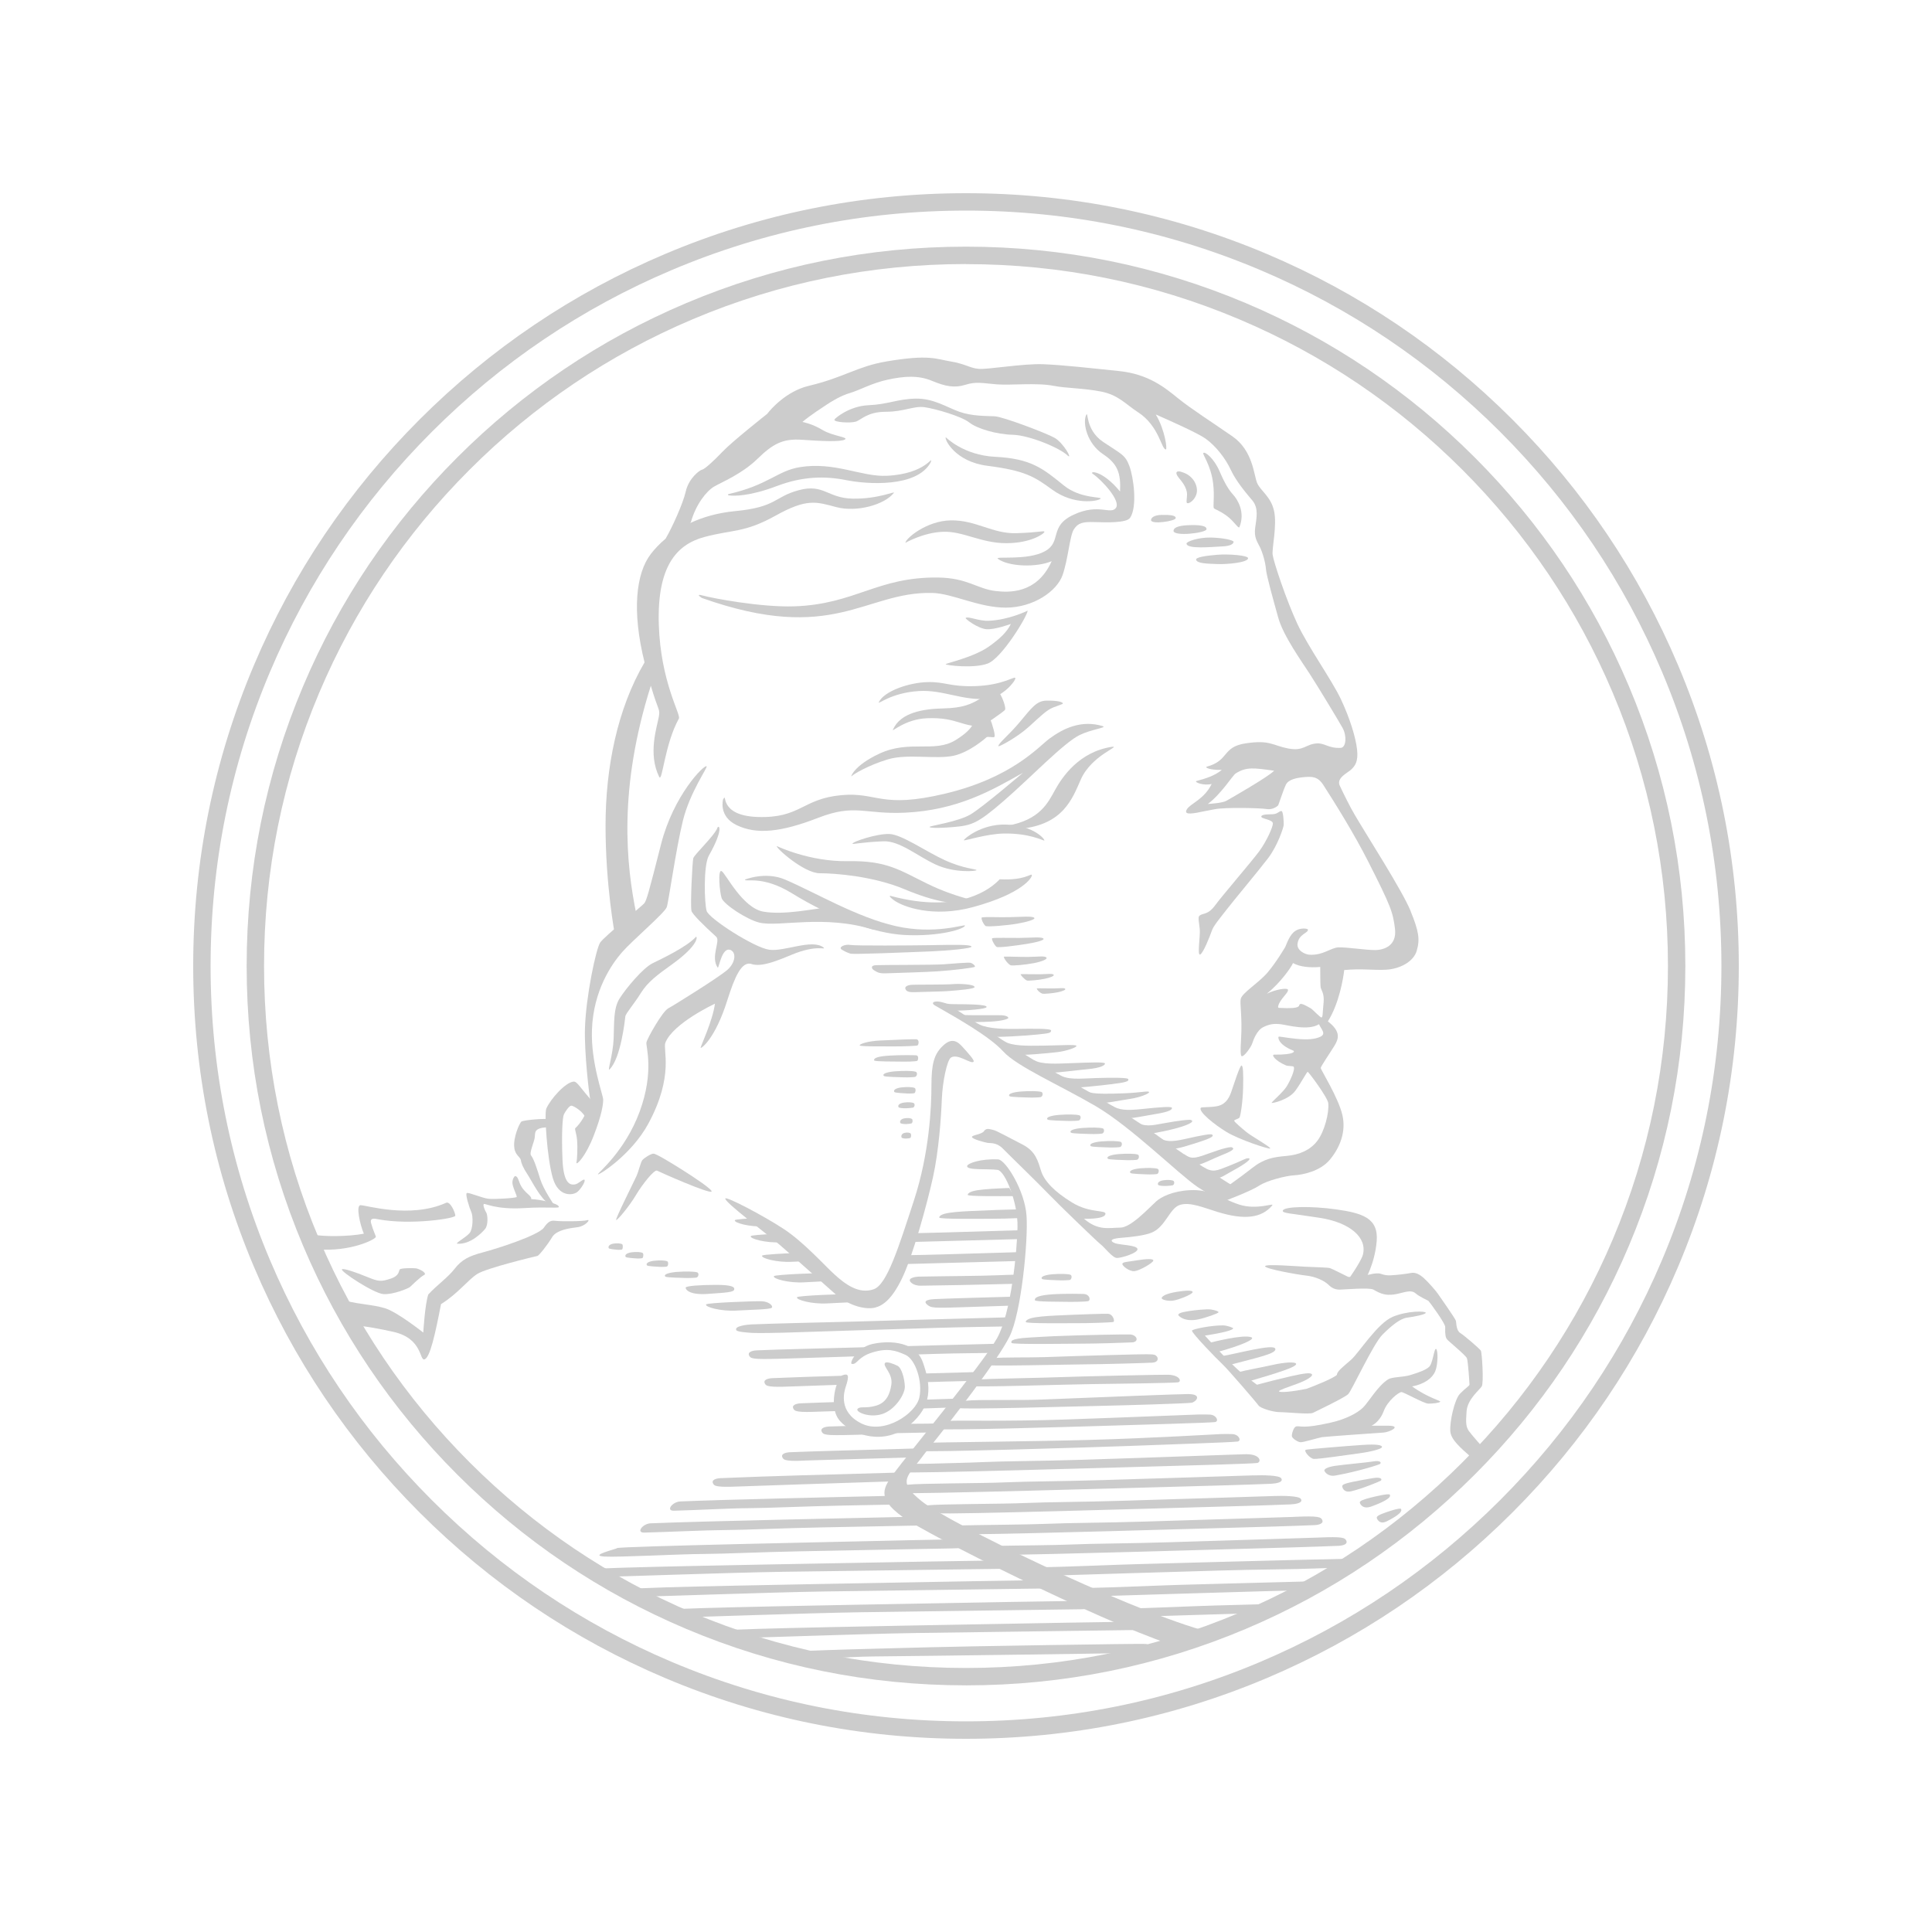 <svg xmlns="http://www.w3.org/2000/svg" viewBox="0 0 1000 1000"><g/><path fill="#CCC" d="M730.14 471.542c-4.328-10.563-22.18-38.298-28.716-49.423-2.788-4.75-5.703-10.65-7.967-15.47-1.875-4.06 4.15-6.6 5.99-8.4 1.838-1.8 3.677-3.92 2.97-10.28-.708-6.37-3.706-16.13-8.36-26.03-4.65-9.9-16.956-27.02-22.613-39.18s-12.305-32.11-12.73-35.64c-.423-3.54 2.407-15.28.71-22.77-1.698-7.5-7.072-10.33-8.77-14.43s-2.12-16.69-12.73-24.05c-10.606-7.36-21.497-14.29-28.286-19.8-6.788-5.52-15.273-12.45-30.406-14.01-15.134-1.56-28.712-3.11-39.178-3.54-10.465-.43-28.852 2.83-33.52 2.4s-6.787-2.55-14.425-3.82-11.15-3.78-33.38 0c-14.99 2.54-21.96 8.31-40.03 12.59-1.58.37-3.08.86-4.52 1.44h-.01c-10.54 4.25-17.12 13.12-17.12 13.12s-18.1 14.28-23.05 19.52c-4.95 5.23-9.48 9.19-10.61 9.33s-6.93 4.38-8.49 11.45c-1.29 5.84-7 18.51-10.39 24.27-3.04 2.55-5.59 5.24-7.65 7.92-7.62 9.93-9.93 29.32-3.24 56.1-14.1 24.03-20.19 54.47-20.19 84.52 0 30.9 4.79 56.14 4.79 56.14l11.31-9.57c-5.6-26.72-9.49-65.82 7.34-118.98 3.96 13.52 4.88 11.74 4.13 16.06-.93 5.31-5.77 19.16.23 31.17 1.61 2.77 2.77-16.86 10.16-30.25 1.15-2.08-9.47-18.93-10.39-48.72-.93-29.79 9-41.33 23.55-45.25s20.78-2.08 36.94-11.09c16.16-9 21.01-7.16 31.4-4.386s24.93-1.153 29.78-7.387c.83-1.07-8.08 3.23-21.24 3s-15.01-7.85-27.94-4.39c-12.93 3.465-11.32 8.775-33.02 10.854-9.09.87-16.88 3.16-23.43 6.26l.56-.48c2.54-9.236 8.08-16.16 12.003-18.47 3.926-2.31 14.317-6.466 22.397-14.316s13.16-10.62 23.09-9.926c9.93.69 19.86 1.18 22.168-.107 2.31-1.28-6.237-1.744-11.548-4.98-5.29-3.22-10.34-4.14-10.38-4.15 4.45-3.71 10.07-7.29 12.36-8.82 2.66-1.77 7.38-4.725 12.41-6.204 5.02-1.48 11.18-5.097 19.45-6.87s15.66-2.366 22.75.59 11.77 3.84 17.41 2.07c5.64-1.775 8.8-.81 16.19-.22 7.39.59 20.77-.97 29.635.8 5.91 1.183 15.66 1.183 24.53 2.956 8.863 1.77 12.67 6.61 18.893 10.62 11.128 7.17 12.11 19.32 14.51 19.314.8-.005-.5-10.26-5.24-18.1 6.77 2.95 21.66 9.584 25.73 12.474 5.32 3.774 10.4 10.323 13.1 16.18 2.7 5.853 7.86 11.94 11.17 15.87s2.16 9.013 1.47 14.02.925 7.088 2.39 10.016 2.927 8.165 3.16 11.4c.23 3.24 3.77 15.87 6.39 25.27s12.1 22.574 16.33 29.123c4.24 6.55 14.718 23.883 16.95 27.89 2.23 4.005 1.93 10.17-1 10.324-6.23.318-8.27-2.57-12.33-2.31-5.93.39-6.7 4.2-14.85 2.62-8.15-1.58-9.312-4.52-21.852-2.67-12.54 1.84-8.47 8.92-20.33 12.12-.944.35 1.306 1.77 7.87 1.64-3.96 3.213-8.59 4.503-13.22 5.79-1.038.59 3.66 2.5 7.95 1.5-3.88 7.97-10.888 10.04-12.78 13.04-1.898 3 2.384 2.27 5.223 1.826 0 0 3.55-.77 9.25-1.822 5.71-1.05 23.59-.61 26.79-.07s5.74-1.59 5.975-1.99c.23-.4 2.6-7.75 3.93-10.56 1.332-2.81 5.59-3.64 9.58-3.984 3.98-.35 6.96-.32 9.76 3.97 6.39 9.91 16.07 25.49 23.31 39.75 11.77 23.2 12.81 26.23 13.85 34.84 1.04 8.61-5.54 10.96-10.39 10.96s-14.89-1.56-18.88-1.39c-3.985.17-7.79 4.158-14.89 3.81-2.597-.13-6.93-2.422-6.24-5.89.69-4.85 5.42-5.25 5.37-7.1-.017-.522-3.12-1.02-5.68.168-2.887 1.33-4.47 4.73-6.098 8.84 0 0-4.68 7.96-9.18 13.23-4.507 5.263-13 10.433-13.8 13.49-.69 2.65.883 9.02.09 21.54-.315 4.99-.27 8.06.34 8.25 1.23.387 4.882-4.74 5.46-6.59.58-1.85 2.423-6.81 5.66-8.43 3.23-1.62 5.72-1.98 9.35-1.5 3.52.47 13.963 3.43 19.56-.04 1.23 2.73 3.902 4.98.64 6.506-2.785 1.307-6.697 1.617-12.47 1.04-5.77-.576-8.89-1.385-9.12-1.04-.23.35-.346 3.93 7.62 7.16.69.115 1.5 2.19-9.813 2.077-1.73-.12.25 3.14 6.13 5.6.85.35 3.31.22 3.9.64.93 1.396-1.87 7.388-3.59 10.17-1.84 3.006-7.82 8.066-7.82 8.526 0 .46 8.89-1.5 12.36-6.35 3.463-4.85 5.89-9.81 6.35-9.692.463.12 10.35 13.29 10.62 16.28.47 5.14-1.96 14.43-5.54 19.28s-9.35 7.39-16.046 7.97c-6.693.57-11.66 1.38-17.775 6.23s-16.04 11.78-16.04 11.78l-.35 3.92 1.85 1.5s13.85-5.2 18.01-7.97c4.152-2.77 14.08-5.2 18.24-5.43 4.15-.23 13.39-1.965 18.47-8.08s8.54-14.317 6.462-23.205c-2.08-8.89-11.2-23.43-11.2-24.24s4.85-7.85 7.044-11.43c2.18-3.56 3.67-7.34-3.33-12.71 5.74-9.13 7.9-21.86 8.46-26.57 8.88-.856 15 .17 21.64-.17 6.75-.345 14.15-3.9 15.88-9.79 1.74-5.884 1.11-10.11-3.22-20.67zm-95.405-57.035c-1.873 1.048-7.314 1.486-9.558 1.625 7.118-5.36 12.784-14.75 14.392-15.778 5.51-3.527 9.34-2.905 19.92-1.434-3.06 3.21-22.38 14.253-24.76 15.587zm50.326 104.67c-.52 5.367-.34 7.27-1.03 7.445-.69.173-4.44-4.056-5.54-4.675-2.03-1.146-4.49-2.664-5.54-2.25-1.26.5 1.82 2.7-10.97 1.973-.18-.01-.56-.12-.42-.793.81-3.843 6.05-7.468 4.97-8.774-.69-.83-6.37.046-10.81 2.24 7.23-5.854 12.53-13.608 13.55-15.86 3.55 1.992 8.75 2.47 14.08 2.016.01 3.23.03 8.63.17 10.19.17 1.9 2.08 3.11 1.56 8.48z"/><path fill="#CCC" d="M652.852 422.552c.52-1.385 4.85-.866 6.754-1.212s2.597-1.558 3.636-1.558 1.213 5.888 1.213 7.1-3.09 10.76-8.11 17.34-18.037 22.14-21.5 26.643c-3.464 4.502-6.754 8.312-7.62 10.91-.865 2.597-4.502 11.774-6.06 12.294s.173-9.7-.174-13.16c-.34-3.47-1.07-6.19-.17-6.93 1.94-1.59 4.38-.15 8.37-5.7 3.04-4.22 18.82-22.54 22.63-27.73 3.81-5.2 7.13-12.67 7.02-14.39-.14-2.09-6.47-2.31-5.98-3.62zm-31.4 150.955c-.993 1.987 6.987 8.52 13.464 12.44 6.48 3.922 21.477 8.864 22.5 8.523 1.022-.34-10.057-6.646-12.272-8.52s-6.647-5.456-6.306-5.967c.34-.512 2.216-.853 2.727-1.534s1.704-8.02 1.875-15.51c.17-7.5-.002-11.42-.854-11.42s-3.92 9.71-5.283 13.63-3.408 6.81-7.84 7.5c-4.432.68-7.67.17-8.01.85zM402.02 251.61c13.593-5.18 25.236-5.24 35.95-3.096s36.662 4.047 43.804-9.285c1.19-4.29-1.912 6.09-22.862 7.04-13.09.59-26.895-7.43-45.01-4.46-11.55 1.89-16.275 9.27-36.85 13.93-.306.07-.518.55.18.66 2.617.41 10.856.5 24.788-4.81zm208.12-4.297c-2.434-2.975-.923-3.926 1.5-3.002 5.772 1.62 8.312 6.7 7.85 10.39-.46 3.7-3.972 6.32-5.078 5.66-.578-.34 0-2.42 0-4.38 0-3.92-3.234-7.38-4.273-8.65zm12.686-12.835c.913-.913 5.553 2.792 8.438 9.488 2.886 6.695 4.85 9.697 7.042 12.12 2.193 2.425 6.35 8.89 3.232 16.74-.577 1.04-2.886-3.232-6.81-6.002-3.927-2.77-5.67-3.093-6.35-3.695-.728-.65.402-5.92-.463-12.93-1.164-9.46-5.665-15.15-5.09-15.73zm-259.48 75.05c68.237 24.204 84.186-3.38 119.09-2.626 10.66.23 24.02 7.61 38.167 7.61s26.45-8.415 29.39-16.867c2.94-8.452 3.684-20.432 5.888-23.74 2.21-3.307 4.6-3.858 10.66-3.674s16.52.54 18.38-2.2c3.86-5.69 1.84-20.94-.36-26.82-2.2-5.88-4.04-6.06-13.6-12.49-9.55-6.43-7.48-16.85-8.82-13.78-1.83 4.23.59 14.7 8.8 20.14 7.57 5.01 9.25 9.83 8.8 19.33-9.46-11.47-16.31-10.61-14.11-9.14 4.6 3.13 14.7 13.97 11.95 17.64-2.75 3.68-8.82-2.57-21.86 3.49-13.04 6.07-5.88 13.97-14.88 18.93-9 4.96-25.9 2.39-24.43 3.86 5.7 4.22 20.21 4.59 27.93 1.28-7.72 17.27-22.66 16.17-29.03 15.44-9.56-1.1-14.46-6.78-29.77-6.98-31.56-.41-42.87 13.87-74.5 14.91-17.32.57-42.51-4.27-47.15-5.56-4.63-1.29-.51 1.29-.51 1.29z"/><path fill="#CCC" d="M489.503 226.303c-.692 1.154 4.854 12.638 21.472 14.776 19.427 2.5 24.266 5.52 33.683 12.39 11.082 8.08 23.345 6.08 24.962 4.69 1.154-1.16-10.29.14-18.957-6.87-10.852-8.78-16.92-13.93-35.62-14.85-16.4-.81-25.54-10.15-25.54-10.15z"/><path fill="#CCC" d="M431.887 217.173c-.476 1.427 8.297 1.914 11.063 1.063 2.766-.85 5.957-5.106 15.53-5.106 9.574 0 14.467-3.19 20.21-2.34s18.936 4.68 22.978 7.872 14.04 6.17 22.552 6.382c8.51.213 24.466 6.808 28.508 10.85 2.553 2.127-2.34-6.808-7.02-9.36-4.682-2.553-26.594-10.85-30.85-11.063-4.255-.21-11.7 0-18.297-2.34-6.59-2.34-13.4-7.02-22.76-6.8s-14.25 2.98-24.25 3.41c-10 .43-17.44 6.81-17.65 7.45zm36.743 63.79c0-2.03 10.7-11.44 23.613-11.623 12.913-.185 21.584 7.01 33.76 6.642 12.175-.37 14.39-1.477 14.573-.738.185.738-6.64 5.903-19.738 5.903s-22.322-6.272-32.653-5.903-19.555 5.718-19.555 5.718zm63.29 35.1s-9.793 4.88-20.31 5.257c-5.075.18-10.695-2.538-11.784-1.45-.405.405 6.345 5.44 10.696 5.802 4.353.362 12.693-2.72 12.693-2.72-1.995 4.17-5.616 7.603-11.24 11.604-8.16 5.802-22.484 8.703-22.484 9.247 0 .543 14.51 2.356 21.76-.363 7.26-2.72 20.49-24.476 20.67-27.378zm-6.4 34.917c-.184-1.294-6.233 3.693-20.78 4.154-13.16.418-15.237-2.31-24.703-2.078-9.466.23-22.396 4.62-25.166 10.39-.69 1.616 6.01-4.85 20.78-5.772 12.52-.783 23.09 5.31 35.79 3.925 7.16-.7 14.32-9.01 14.09-10.62z"/><path fill="#CCC" d="M508.436 360.906c-5.54 3.694-10.158 5.542-20.317 5.772-10.16.23-21.94 2.078-25.86 10.85-1.16 2.08 5.77-5.28 17.54-5.77 16.62-.693 18.7 5.54 30.47 3.693 2.54-.69 2.31-7.15 2.31-7.15l-.46-9-3.7 1.62z"/><path fill="#CCC" d="M517.21 358.367c2.308 3.925 3.464 8.08 3 9.004-.46.93-11.543 8.32-11.543 8.32l-6.466-2.08 8.09-14.08 6.93-1.15z"/><path fill="#CCC" d="M512.13 371.065c1.847 4.617 3.23 9.928 2.54 10.39-.693.462-3.464-.462-4.156.23-.692.693-8.89 7.723-16.854 9.466-9.14 2.01-23.78-1.15-33.94 1.85-10.158 3-18.24 7.85-18.93 8.78-.694.93.63-5.33 14.544-11.77 15.47-7.15 28.398-.23 39.25-6.92s9.235-10.39 9.235-10.39l8.31-1.61zm37.98-6.925c.164-.674-2.425-1.617-8.543-1.502-5.078.096-7.734 3.925-13.622 10.967s-11.166 11.077-11.197 12.583c-.016.692 9.696-4.503 15.7-9.928 6.003-5.425 9.234-8.73 12.654-10.06 4.157-1.617 4.924-1.72 5.008-2.06z"/><path fill="#CCC" d="M374.342 413.718c2.285-4.34-2.97 8.453 17.807 9.146 22.29.745 22.91-9.413 43.35-11.292 18.67-1.717 20.27 7.19 53.73-.793 34.72-8.29 48.3-24.28 53.93-28.45 7.06-5.22 16.52-9.92 27.75-6.45 1.98.82-5.96 1.58-12.07 4.56-8.27 4.04-25.73 22.36-39.28 34.09-13.55 11.73-16.52 12.72-26.1 13.55-9.58.82-12.89.33-12.23-.17s14.7-2.65 20.98-6.28c6.27-3.64 27.26-21.64 27.26-21.64-16.11 9.11-33.88 19.37-60.96 20.65-21.16.99-25.77-4.79-44.94 2.64s-31.83 8.85-42.3 3.8c-9.58-4.63-6.98-13.39-6.98-13.39zM521.365 427.4c16.854-3 21.01-11.774 24.703-18.47 3.695-6.696 12.47-19.856 29.554-22.396 4.708-.393-10.62 4.387-16.162 16.854-4.362 9.817-9.004 23.55-31.63 25.628-7.157.462-6.465-1.616-6.465-1.616z"/><path fill="#CCC" d="M540.448 435.072c1.046.174-4.642-7.895-19.872-8.28-12.946-.328-21.86 7.618-21.694 8.115.166.497 11.752-3.36 20.866-3.478 12.75-.17 19.707 3.47 20.7 3.64zM365.746 396.63c-1.22-1.036-17.175 15.028-23.616 40.432-6.44 25.404-7.513 28.982-8.586 30.414-1.074 1.43-20.753 17.175-22.9 20.395-2.146 3.22-7.366 27.78-7.872 44.37-.382 12.54 2.147 34.71 2.863 37.57 0 0-2.39 9.12-7.896 14.16-.39.46.68 2.88.94 5.98.37 4.4.05 10.02-.32 11.96 0 1.26 4.72-3.14 8.97-14.16 4.25-11.01 4.88-16.21 4.88-18.57 0-2.36-6.45-19.05-5.82-36.19.74-20.36 10.23-33.99 15.58-40.12 5.35-6.13 21.85-20.11 23.13-23.29.88-2.17 4.72-29.9 8.34-44.69s12.96-27.68 12.3-28.24z"/><path fill="#CCC" d="M307.163 570.627c-6.7-7.26-8.375-10.958-10.238-10.797-4.282.372-11.914 8.936-14.148 13.96-1.117 2.422.373 25.69 3.35 35.93 2.98 10.24 10.61 8.936 12.66 7.26s4.467-5.77 3.722-6.33c-.75-.557-3.17 2.235-5.03 2.422-1.86.186-5.77.56-6.33-12.845-.56-13.404 0-21.967.74-23.456.74-1.48 2.6-4.28 3.72-4.46 1.11-.18 6.89 3.35 7.63 6.89 3.53-2.6 3.91-8.56 3.91-8.56z"/><path fill="#CCC" d="M283.894 579.19c-5.584-.185-13.03.745-13.96 1.304-.932.56-4.47 8.378-3.724 13.59.372 3.723 3.165 4.84 3.35 6.33.188 1.487 1.118 3.908 3.352 7.26 2.234 3.35 6.888 13.03 11.355 15.45l2.42.372s-5.398-7.817-7.074-13.217c-1.676-5.4-3.165-10.06-4.654-12.11-1.31-1.12 1.67-7.26 1.86-9.68s-.37-4.66 6.51-5.03c1.3-2.98.56-4.28.56-4.28z"/><path fill="#CCC" d="M266.518 608.753c2.015 0 1.648 3.297 4.03 6.41 2.38 3.112 4.76 4.03 4.394 5.494 4.944.182 13.842 2.2 14.284 3.845.594 1.203-4.89-.002-17.87.8-14.834.915-20.403-2.63-20.952-2.08-.55.548.55 3.294 1.28 4.394.733 1.1 1.1 6.41-.548 8.424-1.648 2.014-7.69 8.24-14.467 7.69-1.29-.183 4.57-3.295 6.4-5.493 1.83-2.197 1.83-8.79.91-10.805s-3.3-9.34-2.38-9.89 7.87 2.565 11.17 2.932c3.29.365 14.28-.366 14.65-.916.36-.55-2.38-5.493-2.2-7.69.18-2.198 1.28-3.115 1.28-3.115zm-104.314 30.323c5.69 1.034 18.107 1.033 26.126-.52-2.07-4.914-4.14-14.484-1.81-14.743 2.328-.26 25.61 7.243 44.492-1.293 2.07-.776 4.656 5.174 4.656 6.726 0 1.412-22.93 4.967-39.726 1.89-1.658-.304-4.74-1.167-3.842 2.027 1.174 4.18 2.243 5.978 2.438 6.947.26 1.294-13.43 8.063-30.503 6.51-5.43-4.138-1.83-7.544-1.83-7.544z"/><path fill="#CCC" d="M500 872.333c-50.263 0-99.024-9.846-144.93-29.262-44.337-18.75-84.156-45.6-118.35-79.79-34.19-34.19-61.038-74.01-79.79-118.35-19.417-45.9-29.263-94.66-29.263-144.93s9.846-99.02 29.262-144.93c18.75-44.33 45.6-84.15 79.79-118.35 34.19-34.19 74.01-61.04 118.35-79.79 45.9-19.41 94.66-29.26 144.93-29.26s99.02 9.85 144.93 29.26c44.33 18.76 84.15 45.6 118.35 79.79 34.19 34.2 61.04 74.02 79.79 118.35 19.41 45.91 29.26 94.67 29.26 144.93s-9.85 99.03-29.26 144.93c-18.76 44.34-45.6 84.16-79.79 118.35-34.2 34.19-74.02 61.04-118.35 79.79-45.91 19.42-94.67 29.27-144.93 29.27zm0-735.662c-49.05 0-96.632 9.61-141.423 28.55-43.264 18.3-82.12 44.5-115.49 77.87-33.368 33.37-59.566 72.23-77.865 115.49-18.944 44.79-28.55 92.37-28.55 141.42 0 49.05 9.606 96.63 28.55 141.43 18.3 43.27 44.498 82.12 77.866 115.49 33.37 33.37 72.226 59.57 115.49 77.87 44.79 18.95 92.37 28.55 141.422 28.55 49.052 0 96.632-9.6 141.423-28.55 43.264-18.3 82.12-44.5 115.49-77.86 33.367-33.36 59.565-72.22 77.864-115.48 18.945-44.79 28.552-92.37 28.552-141.42s-9.61-96.63-28.56-141.42c-18.3-43.26-44.5-82.12-77.87-115.49-33.37-33.37-72.23-59.57-115.49-77.86-44.79-18.94-92.37-28.55-141.42-28.55z"/><path fill="#CCC" d="M500 900c-53.998 0-106.382-10.576-155.7-31.436-47.632-20.146-90.41-48.988-127.143-85.723-36.734-36.73-65.574-79.51-85.72-127.14C110.577 606.39 100 554 100 500c0-53.998 10.577-106.382 31.436-155.7 20.147-47.632 48.987-90.41 85.72-127.143s79.512-65.574 127.144-85.72C393.618 110.577 446.002 100 500 100c53.998 0 106.382 10.577 155.7 31.436 47.632 20.147 90.408 48.987 127.142 85.72 36.734 36.735 65.576 79.512 85.723 127.144C889.425 393.618 900 446.002 900 500c0 53.998-10.576 106.383-31.436 155.7-20.146 47.632-48.988 90.408-85.723 127.142-36.73 36.734-79.51 65.576-127.14 85.723C606.38 889.425 554 900 500 900zm0-790.996c-52.786 0-103.99 10.337-152.192 30.725-46.56 19.69-88.374 47.88-124.283 83.79-35.91 35.91-64.103 77.72-83.795 124.28-20.387 48.2-30.725 99.4-30.725 152.19s10.337 103.99 30.725 152.19c19.692 46.56 47.885 88.37 83.795 124.28 35.91 35.91 77.725 64.1 124.283 83.79 48.2 20.38 99.406 30.72 152.192 30.72s103.99-10.34 152.19-30.73c46.56-19.69 88.376-47.89 124.285-83.8s64.103-77.73 83.796-124.29c20.39-48.2 30.73-99.41 30.73-152.19S880.66 396 860.28 347.8c-19.69-46.56-47.883-88.37-83.792-124.28-35.91-35.91-77.725-64.1-124.284-83.794C603.996 119.34 552.79 109 500.006 109z"/><path fill="#CCC" d="M179.083 673.29c7.1 1.903 13.68 1.903 20.087 3.81 6.407 1.903 19.914 12.64 19.914 12.64s.866-14.72 2.597-19.74c4.85-5.195 10.05-8.658 13.68-13.333 3.64-4.676 7.45-6.58 14.72-8.485 7.28-1.905 28.23-8.658 31.35-12.64 2.25-3.29 3.64-3.984 6.06-3.638s14.38.347 16.45-.347c2.08-.69-.86 3.117-5.02 3.637s-10.91 1.386-13.16 5.195c-2.25 3.8-6.75 9.52-7.62 9.69-.86.17-26.32 6.23-31.17 9.35-4.85 3.12-10.04 10.22-18.7 15.58-3.11 16.1-5.71 27.53-8.48 28.57-2.77 1.04-.86-10.74-16.1-14.2-15.24-3.46-24.24-3.81-24.24-3.81l-.35-12.3z"/><path fill="#CCC" d="M177.005 657.012c-.98.98 16.45 12.468 21.472 12.814 5.02.346 12.813-2.944 13.68-3.637.865-.7 5.195-5.2 7.62-6.41 1.038-1.21-3.118-3.12-4.503-3.29-1.385-.18-7.62-.18-8.312.52-.692.69 0 3.29-4.848 4.85-4.85 1.56-6.06 1.56-11.948-.87-5.888-2.43-12.468-4.68-13.16-3.99zm583.978 96.802c-4.536-4.014-9.83-8.475-10.274-12.69-.53-5.017 2.17-16.805 4.95-19.706 2.78-2.9 4.95-4.11 4.95-4.714s-.73-12.09-1.33-13.66-9.55-8.824-10.28-9.792-1.09-2.176-.97-6.407c.12-1.812-8.1-12.934-8.59-13.417-.49-.484-4.35-1.933-6.89-4.11s-7.14.242-11.24.726-6.5-.242-10.4-2.538c-2.06-1.21-15.48 0-17.41 0s-3.87-.484-5.92-2.54-6.77-4.228-11.37-4.713c-4.6-.484-21.4-3.508-21.4-4.836 0-1.33 15.71 0 21.03.242 5.31.24 11.36.36 12.57.72 1.21.36 8.76 4.27 9.36 4.51s6.34-.39 8.88-.75c2.54-.37 4.23-1.24 7.37-.99.73.06 2.42 1.08 5.56.96 3.14-.12 8.34-.73 10.64-1.21s4.48.6 6.9 2.77c2.42 2.18 6.53 7.01 7.13 7.98.6.97 9.11 12.87 9.35 14.08.24 1.21.12 4.95 2.29 6.28s9.98 8.1 10.59 9.07c.6.96 1.57 16.68.48 18.49-1.09 1.81-7.37 6.58-7.86 12.87s-.24 8.22 1.21 10.27c1.45 2.05 6.65 7.85 6.65 7.85l-6.04 5.2z"/><path fill="#CCC" d="M663.998 626.58c.634-2.115 14.44-2.48 27.714-.585 13.273 1.896 21.88 4.377 20.858 16.483s-6.418 20.857-6.418 20.857l-9.19.292s7.446-10.344 8.46-14.15c2.335-8.75-6.417-16.627-22.17-19.106-15.753-2.47-19.69-2.33-19.254-3.79zm-5.488-2.7c1.257-1.52-7.967 2.655-17.316-.46-9.352-3.118-14.55-7.96-25.397-7.39-8.773.462-14.776 3.463-17.317 5.772-4.354 3.96-13.16 13.62-18.7 13.62-5.54 0-11.312 1.85-18.7-4.616l-5.542-5.08 2.31 4.62 11.773 10.85s19.4-.23 26.56-3.232c7.16-3 9.24-12.7 14.55-14.314 5.31-1.616 12.02 1.373 19.63 3.693 13.62 4.156 22.63 3.233 28.17-3.462z"/><path fill="#CCC" d="M639.115 614.415s-22.627-13.854-40.866-27.245c-18.24-13.39-50.57-30.938-63.27-38.557s-38.1-25.166-43.87-28.398c-5.78-3.232-10.39-1.616-7.16.23 11.38 6.506 28.16 15.932 35.32 23.782s29.09 17.366 47.67 28.193c18.58 10.826 43.06 35.3 52.98 41.994 7.97 5.374 14.77 7.39 14.77 7.39l3-4.618-.94-.593 2.32-2.178zm-14.318 80.94c2.37-.59 18.445-4.8 22.863-3.2 2.35.853-4.502 4.147-18.6 7.938-3.79-2.724-4.263-4.74-4.263-4.74zm7.52 6.612c8.18-1.377 26.605-6.458 27.725-3.96 1.17 2.608-9.323 4.646-23.42 8.437-3.792-2.724-4.306-4.477-4.306-4.477zm8.355 8.357c4.318-1.197 11.473-2.365 17.654-3.766 6.77-1.534 11.79-1.702 12.47-.805 1.215 1.6-9.9 4.963-23.904 9.078-3.855-2.63-6.22-4.5-6.22-4.5z"/><path fill="#CCC" d="M720.847 681.6c-7.85 3.234-17.548 18.703-21.473 22.166s-7.388 6.002-7.388 7.85c-1.767 1.767-11.347 5.645-15.61 7.19-7.153 1.517-14.238 2.174-14.365 1.314-.08-.6 4.74-2.19 8.87-3.684 5.73-2.067 8.87-4.19 8.15-5.138-.68-.897-3.86-.548-10.63.986-5.91 1.34-13.4 3.244-17.82 4.455-2.34-1.69-4.85-3.73-7.53-5.82-6.23-4.85-19.39-19.63-19.39-19.63 9.24-1.39 14.63-2.83 14.63-3.76 0-.27-2.98-1.48-5.27-1.51-5.79-.07-15.89 1.89-16.05 2.72-.23 1.15 12.93 14.77 15.7 17.31 2.77 2.54 17.82 20.03 18.74 21.42.93 1.38 7.39 3.46 11.09 3.46 3.69 0 15.25 1.28 17.1.35s16.4-7.85 18.24-9.7c1.85-1.85 12.89-25.94 17.73-30.78 4.85-4.85 9.24-8.31 12.7-8.78 3.47-.46 9.7-1.62 9.7-2.54s-9.23-1.16-17.08 2.08zm-110.917-.808c-.368-1.183 2.386-1.676 5.693-2.216 2.223-.363 9.004-1.132 11.168-.785s4.07.94 3.9 1.47c-.17.53-6.58 2.84-10.47 3.65-7.53 1.56-10.28-2.1-10.28-2.1zm84.842 88.675c-.427-1.163 2.3-1.796 5.573-2.504 2.2-.477 8.37-1.584 10.534-1.932 3.95-.63 4.71.63 3.79 1.37-.43.35-9.74 4.2-15.23 5.47-4.27.99-4.68-2.4-4.68-2.4zm-9.24-8.1c-.46-1.15 2.19-2.15 5.504-2.655 3.573-.548 17.268-1.82 19.42-2.23 3.938-.742 4.73.5 3.835 1.264-.42.36-11.03 3.816-23.06 5.982-4.28.77-5.69-2.36-5.69-2.36zm18.355 16.57c-.48-1.142 2.217-1.895 5.457-2.75 2.18-.57 9.49-2.3 9.995-1.566 1.18 1.73-4.22 4.21-9.51 6.13-4.88 1.77-5.95-1.81-5.95-1.81zm8.777 7.917c-.485-1.12 1.69-1.964 4.312-2.924 1.763-.646 7.692-2.623 8.17-1.91 1.116 1.676-3.17 4.334-7.407 6.43-3.91 1.93-5.08-1.596-5.08-1.596zm-103.3-117.25c-5.83.935-7.68 2.2-8.068 3.137-.39.94 3.037 1.79 5.738 1.48s10.03-3.17 10.26-4.37c.227-1.2-4.06-.86-7.93-.24zm-20.34-16.334c-5.83.935-7.685.88-8.075 1.813-.39.936 3.58 4.17 6.28 3.862s9.49-4.232 9.72-5.436c.23-1.2-4.06-.86-7.93-.24zm-85.898-63.714c.263 1.147 6.695 2.77 8.08 3 1.386.23 4.604-.37 7.843 2.932 3.23 3.304 18.24 17.85 23.55 23.39 5.31 5.542 25.39 24.93 27.24 26.318 1.84 1.39 6 6.93 8.31 6.93s10.85-2.54 10.62-4.62c-.23-2.076-9-2.082-11.55-3.003-2.54-.92-2.98-2.277 2.31-2.748l1.84-2.79h-11.54l-10.39-7.157h1.61s10.16.414 11.08-2.217c.92-2.63-7.62-.32-17.09-6.09-9.47-5.77-14.55-11.31-16.16-16.39s-2.77-10.16-9.47-13.62c-6.7-3.46-13.86-7.39-15.24-7.62-1.39-.23-3.61-1.31-4.77.53-1.16 1.85-6.57 2.07-6.32 3.17zm172.816 161.84c-1.416.41 1.985 4.484 3.993 4.72 2.007.234 17.145-2 23.598-2.88 6.456-.88 11.753-2.304 11.785-3.26.034-.955-2.344-1.603-10.206-1.077-7.86.52-28.06 2.17-29.17 2.49zm-5.072-12.036c-1.3.212-2.426 4.108-2.166 5.14.26 1.033 2.968 2.92 4.47 2.994 1.505.074 9.29-2.336 11.016-2.615 1.724-.28 28.695-2.19 31.923-2.39s9.72-3.51 2.44-3.54c-7.274-.03-8.66.01-8.66.01s4.11-1.73 6.262-7.45c2.15-5.72 7.922-9.92 9.19-9.96 1.27-.04 11.6 5.91 13.91 5.96 2.312.05 5.88-.4 6.21-.98.33-.59-6.174-1.91-14.54-7.91 6.317-1.22 10.392-4.22 11.91-7.73 1.52-3.51 1.538-11.13.483-11.68-1.054-.55-1.638 7.55-3.666 9.34-2.03 1.79-6.036 3.05-9.7 4.19-3.664 1.14-9.36.91-11.372 2.16-5.45 3.38-10.18 11.83-13.104 14.68-2.924 2.85-8.833 5.97-16.53 7.73-14.92 3.41-15.546 1.58-18.076 2zM371.292 428.555c.656-1.86 3.694 0-4.387 14.314-2.9 5.13-2.31 24.7-1.154 28.62 1.16 3.92 24.48 18.93 32.33 20.08 7.85 1.15 22.17-5.77 28.17-1.16 1.39 1.61-3.23-1.85-16.85 3.92s-18.47 6.23-23.09 3.46c-4.61-2.77-27.7-23.09-28.4-26.32-.69-3.23.47-25.4.93-27.25.46-1.85 11.09-11.78 12.47-15.7z"/><path fill="#CCC" d="M370.737 484.93c2.28 2.044-3.082 10.35.73 15.89.728.822 2.25-12.986 7.94-8.332 5.165.976 2.968-3.095 2.968-3.095l-11.638-4.463z"/><path fill="#CCC" d="M378.804 492.055c2.166 1.728 1.756 6.34-2.358 9.978-4.115 3.636-27.665 18.355-30.608 19.914s-10.91 15.584-11.255 17.662c-.347 2.07 4.155 14.89-3.463 35.67-7.62 20.78-21.818 31.86-21.645 32.55.173.69 17.27-9.91 26.1-26.23 13.507-24.98 7.4-38.3 8.82-41.9 3.993-10.13 25.66-20.19 25.66-20.19-1.186 9-7.592 22.33-7.42 22.85.174.52 7.42-4.33 13.813-24.59 3.98-12.62 7.313-19.57 11.9-18.98 2.313.29 1.475-5.09 1.475-5.09l-11.02-1.67zm-18.594-7.125c.588-.636 2.25 3.77-12.64 14.417-7.165 5.123-12.313 8.92-15.854 14.634-3.542 5.72-7.87 10.57-8.043 12.13-.173 1.56-2.29 21.66-8.14 27.36-1.384 1.56 1.732-7.27 2.08-15.76.345-8.48-.174-15.76 3.116-20.95s12.02-15.7 17-18.15c4.98-2.45 17.6-8.4 22.47-13.66zm81.04-48.18c-.29-1.024 12.582-5.31 19.047-5.078 6.465.23 18.817 9.004 28.63 13.506 9.81 4.502 16.507 4.618 16.507 5.195s-11.43 1.616-21.126-2.886c-9.697-4.502-18.675-12.412-27.19-12.033-11.246.5-15.775 1.63-15.87 1.297zm-39.135 1.213c-.866.692 14.026 14.026 22.165 14.026s27.88 1.55 43.983 8.31 25.108 7.44 31.515 7.44c6.58-.18 7.966-.87 7.966-.87s-13.062-2.28-27.607-9.38c-14.545-7.1-21.05-12.1-41.138-11.75s-36.89-7.8-36.89-7.8z"/><path fill="#CCC" d="M460.99 463.71c-.24-.065-1.466-.136 1.497 2.103 4.727 3.573 20.46 9.31 41.1 3.708 26.32-7.14 30.996-15.8 30.477-16.66-.52-.86-3.636 2.95-16.624 2.25-4.33 4.68-20.606 18.25-56.45 8.61zm-75.433-8.433c.148 1.478 9.03-2.345 24.228 7.02 20.978 12.924 42.846 20.814 58.205 21.64 18.467.993 31.46-3.223 31.468-4.875.004-.838-15.512 4.875-35.75.295-20.24-4.58-41.116-17.126-57.32-24.08-10.195-4.374-20.83 0-20.83 0z"/><path fill="#CCC" d="M427.335 469.867c-6.33.457-21.28 3.892-32.184 2-10.9-1.895-19.52-19.808-21.63-20.963-2.11-1.156-1.05 10.803 0 13.97 1.06 3.165 12.99 11.085 19.52 12.66 10.2 2.463 33.44-4.395 59.34 3.745-9.92-6.56-25.04-11.42-25.04-11.42zm76.6 79.613c.53-.685-2.6-4.157-5.89-7.793-3.29-3.637-6.233-4.156-10.39 0-4.155 4.155-5.54 9.004-5.54 20.087 0 11.082-1.04 34.98-9.005 59.394-7.965 24.417-13.977 43.642-20.77 46.104-7.768 2.813-14.9-2.64-20.27-7.488-5.368-4.85-15.93-16.796-26.494-23.723s-29.42-16.78-30.13-15.75c-1.04 1.5 21.847 18.58 28.254 24.12 6.406 5.54 21.85 19.35 28.29 25.03 8.136 7.17 16.788 8.39 20.944 7.35 4.155-1.04 8.778-4.49 13.872-14.96 5.664-11.64 13.06-38.75 16.088-52.43s4.24-31.17 4.587-40.34c.35-9.17 2.71-20.26 4.68-21.64 3.47-2.42 10.57 3.64 11.78 2.08zM368.28 616.775c.88-.883-9.75-7.892-15.164-11.295-5.416-3.404-13.46-8.355-14.854-8.355-1.393 0-4.796 2.225-5.725 3.28-.93 1.053-1.857 5.54-3.095 8.324-1.238 2.78-11.14 22.43-10.52 22.74.618.31 6.807-7.12 10.21-12.85 3.405-5.73 9.594-13.45 10.986-12.69 1.393.76 26.923 12.07 28.16 10.83zm67.576-125.125c-2.353-1.444 1.57-3.06 4.246-2.554 2.675.505 31.84.28 40.523.133 13.517-.23 21.194-.43 22.186.63.99 1.06-12.79 2.24-20.85 2.57-13.57.54-40.19 1.66-41.83 1.16-2.27-.69-4.26-1.96-4.26-1.96zm16.407 10.482c-.943-.578-2.036-2.398 1.16-2.56 3.195-.16 30.06-.077 34.995-.45 4.934-.373 12.545-1.015 13.8-.79 1.256.227 2.755 1.647 2.374 2.09-.38.44-10.88 1.784-19.376 2.338-5.89.384-17.674.734-26.54 1.023-3.576.117-4.357-.39-6.413-1.65zm16.642 10.256c-1.185-1.768.935-2.545 3.25-2.672 2.317-.127 17.232-.005 20.813-.326 3.58-.32 11.592.048 11.47 1.553-.075.927-7.76 1.583-13.922 2.048-2.44.19-8.036.27-13.812.46-4.336.15-6.844.36-7.8-1.06zM595.813 269.02c.017-.98 1.544-2.434 5.354-2.503 4.85-.09 7.615.305 7.358 1.744-.256 1.44-12.543 3.39-12.782.95m11.737 5.29c.055-1.25 2.072-2.4 7.24-2.65 6.458-.3 10.11.34 9.72 2.17s-16.824 3.85-17.06.72m6.75 6.62c-.068-1.07 6.072-3.23 12.437-3.13 6.364.1 12.044 1.37 11.945 2.25-.098.88-1.175 2.16-6.07 2.35-4.897.2-18.115 1.57-18.31-1.47zm4.982 8.35c-.304-1.26 4.908-2.08 10.88-2.56 5.975-.49 16.267.29 16.015 1.85-.348 2.16-10.53 3.14-15.818 2.95-5.29-.2-10.6-.25-11.08-2.23zM488.81 519.14c1.804.58 3.28.6 5.57.622 5.493.053 17.02 0 16.247 1.547-.487.97-9.138 1.7-17.554 1.89-6.843-1.39-5.488-4.46-4.263-4.07zm9.964 6.25c5.875.19 17.886.008 19.727.104 1.85.096 3.32.634 3.4 1.33.08.697-3.66 1.657-8.98 1.957-5.32.31-11.2.23-11.2.23l-2.93-3.61zm20.966 13.513c3.954 2.583 11.668 2.437 20.21 2.32s17-.697 17.23.09c.232.79-4.993 2.68-9.842 3.26s-18.356 1.847-20.953 1.27c-2.596-.577-6.644-6.94-6.644-6.94zm15.247 9.71c4.015 2.485 11.712 1.968 20.25 1.645 8.537-.322 16.425-.628 16.676.154.25.783-1.81 2.377-9.208 3.013-4.865.418-18.307 2.293-20.917 1.78-2.61-.514-6.8-6.592-6.8-6.592zm12.555 7.285c4.93 3.335 11.346 2.353 19.886 2.096 8.54-.255 16.118-.22 16.516.5.73 1.32-1.773 1.833-9.074 2.726-4.847.593-18.323 2.15-20.93 1.616-2.606-.533-6.398-6.938-6.398-6.938zm14.203 8.207c2.146 1.323 1.71 2.527 20.264 1.786 8.53-.34 12.51-1.43 12.76-.64s-4.92 2.81-9.75 3.52-13.85 2.62-16.46 2.11c-2.61-.51-6.83-6.76-6.83-6.76zm13.535 8.03c3.996 2.516 7.744 2.764 16.045 1.876 8.495-.9 15.016-1.43 15.26-.64.245.79-.79 2.05-8.5 3.26-4.823.76-13.446 2.69-16.053 2.15-2.606-.53-6.75-6.64-6.75-6.64zm23.98 16.658c4.262 2.033 6.418 2.508 14.558.657 8.33-1.895 12.85-2.672 13.522-2.2.987.69.404 1.594-6.79 3.893-4.65 1.485-11.158 3.687-13.81 3.46-2.65-.226-7.48-5.81-7.48-5.81zm13.467 8.554c3.762 2.406 4.792 2.666 12.63-.21 8.02-2.943 11.603-3.642 12.33-3.26 1.066.56 1.72 1.264-5.437 4.078-4.545 1.787-10.597 5.082-13.254 5.197-2.658.116-6.27-5.805-6.27-5.805zm-25.33-17.04c4.986 3.246 8.71 2.242 14.71 1.15 8.406-1.53 13.467-2.043 14.246-1.78 2.8.935-2.616 3.16-9.764 4.89-5.19 1.253-11.73 2.65-14.35 2.16-2.62-.49-4.85-6.42-4.85-6.42zm35.42 23.75c4.984 3.027 6.845 1.944 13.12-.518 7.952-3.12 8.472-4.03 10.162-4.02 2.14.01-1.08 2.66-7.54 6.18-4.69 2.55-6.31 4-8.96 4.21-2.65.2-6.8-5.86-6.8-5.86zm-117.164-74.475c3.952 2.583 11.55 3.1 20.092 2.984s18.32-.315 18.32.837c0 1.52-2.15 1.47-7 2.048-4.85.58-22.172 1.65-24.77 1.07-2.594-.57-6.642-6.93-6.642-6.93zm110.835 318.716l5.54-4.617c-42.02-12.23-131.14-55.64-144.762-66.49-13.622-10.85-7.514-12.63 1.41-24.92 16.443-20.37 37.9-48.55 43.9-60.56 6.004-12 9.676-49.6 8.753-62.53-.93-12.93-10.66-28.61-14.59-29.07-9.24-.46-16.07 2.08-16.16 3.47-.15 2.27 10.5 1.28 15.73 1.94 3.93.49 10.59 17 10.36 29.47s-3.23 44.56-10.62 57.72-47.56 61.88-53.11 69.5-9.6 12.9 4.15 22.86c12.94 9.37 101.58 53.57 138.06 65.8 10.62-.92 11.31-2.54 11.31-2.54z"/><path fill="#CCC" d="M440.898 705.973c-1.41-.23 2.412-8.44 10.68-10.334 5.69-1.31 21.704-2.84 26.073 9.42 4.38 12.26 4.98 22.65-6.81 32.52-13.06 10.94-29.46 5.28-36.03-2.04s-1.52-22.75 1.27-23.71c2.79-.97 3.79-.35 1.7 5.86-.91 2.69-3.94 13.08 8.01 19.06 11.95 5.97 28.25-5.12 30.05-13.37 1.81-8.25-1.99-19.77-7.15-22.09-5.15-2.32-9.31-3.66-17.1-1.28-7.78 2.38-7.84 6.41-10.67 5.95z"/><path fill="#CCC" d="M458.207 705.344c-1.776 1.673 4.114 5.314 3.147 11.437-.75 4.77-2.508 9.26-8.007 10.82-5.498 1.56-8.063.12-9.446 1.6-1.38 1.48 5.78 4.85 12.57 2.75 6.79-2.1 12.02-10.33 11.87-14.33-.14-4.01-1.62-9.53-3.73-10.64-2.11-1.11-5.61-2.34-6.39-1.61zM508.33 474.84c-.975.154.865 3.868 1.79 4.444.923.577 11.196-.29 16.507-1.212 5.31-.923 9.445-2.227 8.716-3-.96-1.022-6.463-.48-12.698-.348-5.75.123-12.21-.216-14.315.116zm5.367 10.736c-.977.14 1.19 3.923 2.107 4.514s10.232-.665 15.556-1.512c5.322-.847 9.434-1.986 8.716-2.77-.947-1.036-6.174-.39-12.41-.347-5.752.04-11.86-.18-13.97.12zm6.063 9.582c-.794.045 1.746 3.772 3.312 4.46.82.358 7.917-.262 12.177-1.124 4.26-.863 6.97-2.05 6.4-2.834-.76-1.032-4.38-.417-9.37-.356-4.6.055-10.38-.27-12.53-.146zm8.598 9.062c-.593.034 1.937 2.76 3.11 3.273.613.27 5.925-.195 9.115-.842 3.188-.64 5.22-1.53 4.79-2.12-.563-.77-3.275-.31-7.01-.26-3.444.05-8.398-.13-10.005-.04zm8.4 7.36c-.5.027.95 2.164 2.87 2.758.54.167 5.003-.166 7.696-.71 2.693-.547 4.407-1.298 4.046-1.793-.478-.652-2.767-.264-5.92-.225-2.908.037-7.336-.11-8.693-.03zm-62.535 26.33c-.835-.084-10.733.24-18.576.647-6.917.357-10.812 1.856-10.682 2.547.13.69 14.675.48 18.256.517 3.59.04 11.08-.24 11.66-.49.57-.24 1.21-3.03-.65-3.22zm.1 8.327c-.626-.09-8.043-.224-13.9.14-5.164.318-8.396 1.07-7.963 2.487.204.667 10.964.563 13.64.618 2.674.055 7.907.016 8.7-.426.426-.237.906-2.62-.478-2.82zm-.4 8.467c-1.735-.474-5.96-.54-10.39-.21-3.91.29-7.278 1.208-6.018 2.443.497.486 8.304.623 10.33.693 2.024.068 5.5-.087 5.867-.245 1.105-.473 1.243-2.4.21-2.68zM360.813 658.55c-1.736-.473-5.96-.54-10.39-.21-3.91.29-7.28 1.21-6.02 2.444.498.486 8.305.622 10.33.692 2.025.07 5.5-.087 5.868-.244 1.11-.472 1.25-2.4.22-2.68zm197.834-81.28c-1.735-.474-5.96-.54-10.392-.21-3.908.29-7.277 1.208-6.016 2.443.49.487 8.3.623 10.32.693 2.02.068 5.5-.087 5.87-.245 1.1-.47 1.24-2.4.21-2.68zm-19.693-12.104c-1.735-.473-5.96-.54-10.393-.21-3.9.29-7.27 1.21-6.01 2.443.5.48 8.31.62 10.33.69 2.03.07 5.5-.09 5.87-.25 1.11-.48 1.24-2.4.21-2.68zm31.796 18.874c-1.733-.474-5.96-.54-10.39-.21-3.91.29-7.277 1.208-6.017 2.443.496.486 8.303.623 10.33.693 2.023.068 5.5-.087 5.867-.245 1.105-.47 1.243-2.4.21-2.68zm9.27 6.974c-1.633-.476-5.61-.55-9.78-.224-3.68.285-6.848 1.2-5.66 2.437.47.486 7.817.633 9.724.706 1.906.07 5.18-.08 5.523-.236 1.038-.473 1.167-2.4.194-2.683zm8.826 6.566c-1.628-.477-5.59-.55-9.746-.227-3.664.285-6.82 1.2-5.638 2.437.466.486 7.788.634 9.687.706 1.89.072 5.15-.08 5.5-.236 1.03-.472 1.16-2.4.19-2.68zm10.312 7.383c-1.485-.48-5.1-.56-8.89-.245-3.344.278-6.223 1.187-5.14 2.426.426.487 7.105.648 8.838.726 1.732.075 4.706-.07 5.02-.227.944-.47 1.055-2.395.172-2.68zm-125.725-41.84c-1.117-.488-3.828-.59-6.67-.296-2.504.26-4.658 1.15-3.84 2.396.323.49 5.334.688 6.634.774 1.3.086 3.53-.042 3.764-.196.71-.46.78-2.38.12-2.67zm-128.06 89.727c-1.116-.486-3.83-.588-6.67-.293-2.503.26-4.657 1.15-3.84 2.396.324.49 5.335.688 6.635.775 1.3.085 3.53-.043 3.764-.198.704-.465.776-2.39.112-2.68zm-12.776-4.343c-.936-.49-3.2-.603-5.575-.318-2.093.25-3.89 1.13-3.2 2.38.27.49 4.458.71 5.545.8 1.087.09 2.95-.03 3.145-.19.587-.46.64-2.39.085-2.68zm-10.542-4.47c-.747-.496-2.55-.617-4.437-.344-1.663.24-3.088 1.115-2.535 2.366.218.49 3.55.72 4.416.82.86.09 2.34-.02 2.5-.17.46-.46.5-2.38.05-2.68zm150.962-73.023c-.848-.492-2.9-.61-5.048-.33-1.9.246-3.52 1.127-2.9 2.375.24.49 2.52.62 4.1.58.99-.03 3.19-.24 3.41-.33 1.09-.45.93-2.02.43-2.31zm134.368 40.21c-.847-.494-2.898-.61-5.047-.33-1.895.245-3.52 1.124-2.893 2.374.246.492 2.52.627 4.102.586.987-.024 3.19-.235 3.408-.324 1.096-.447.935-2.014.43-2.307zM472.035 579.2c-.65-.497-2.216-.624-3.854-.356-1.44.235-2.68 1.106-2.19 2.358.19.493 1.93.64 3.14.608.76-.02 2.44-.22 2.6-.307.84-.44.71-2.007.32-2.303zm-.67 7.515c-.512-.5-1.744-.635-3.03-.375-1.134.23-2.1 1.094-1.713 2.348.152.495 1.517.65 2.466.623.593-.01 1.913-.2 2.042-.29.653-.44.54-2 .236-2.3zm102.172 93.297c-1.218-.108-15.624.35-27.04.905-5.273.254-10.013.644-12.664 1.346-2.413.638-2.982 1.58-2.893 2.008.187.9 21.357.58 26.57.61 5.21.04 17.944-.33 18.78-.65.833-.32-.06-3.97-2.753-4.21zm11.32 10.703c-1.73-.097-22.918.22-39.146.883-3.9.16-10.31.563-13.26.734-10.04.577-9.06 2.117-8.87 2.77.26.896 30.34.376 37.75.36 6.08-.01 19.34-.403 24.57-.645 3.82-.178 2.79-3.888-1.03-4.104zm8.996 10.24c-2.39-.082-30.718.686-53.17 1.487-8.18.292-21.714-.028-26.75.554-7.154.828-5.01 2.915-4.805 3.44.35.896 42.874-.183 53.116-.262 8.465-.064 27.028-.545 34.153-.863 3.236-.14 3.487-2.58 1.85-3.72-.982-.68-2.41-.56-4.394-.63zm10.665 10.608c-2.865-.07-37.98.613-64.913 1.515-6.27.21-27.75.56-32.52.91-4.606.338-2.88 1.01-3.463 1.385-1.1.704-1.585 1.533-1.386 1.963.416.895 50.516-.8 62.8-.924 12.287-.123 42.73-.58 44.704-.924 1.973-.344 1.123-3.765-5.222-3.925zm10.682 9.988c-3.314-.03-44.984 1.58-76.128 2.86-12.718.53-32.226-.15-39.42.63-8.345.9-3.353 3.26-3.092 3.73.486.89 58.215-.78 72.422-1.08 14.21-.3 45.48-1.25 47.765-1.63 2.28-.37 5.793-4.43-1.547-4.49zm30.073 31.13c-2.22-.01-46.035 1.68-86.162 2.93-19.75.62-39.6.67-49.87 1.15-8.04.38-18.71.55-27.29.83-4.98.17-10.4-.12-13 .46-2.5.57-2.24 3.48-1.98 3.96.5.89 119.33-2.7 133.54-3.07 14.21-.37 47.9-1.32 50.18-1.7 2.28-.38 1.94-4.5-5.4-4.53zm3.57 10.96c-14.95.52-47.648 1.5-78.04 2.45-19.753.62-39.603.67-49.873 1.15-12.713.6-44.174.45-51.365 1.26-8.34.95-4.64 3.79-4.378 4.27.492.88 132.8-2.98 147.008-3.35 11.487-.3 35.71-.98 45.767-1.43 2.38-.11 6.596-.72 5.183-2.85-1.058-1.59-9.514-1.64-14.303-1.47zM659 774.35c-14.948.52-47.646 1.494-78.038 2.447-19.753.62-39.603.662-49.874 1.142-12.712.59-44.173.44-51.364 1.25-8.338.94 6.52 3.55 6.783 4.03.492.88 121.64-2.75 135.847-3.13 11.487-.3 35.71-.98 45.766-1.43 2.382-.11 6.597-.72 5.184-2.85-1.058-1.6-9.514-1.64-14.303-1.47zm11.314 10.772c-14.95.52-47.648 1.494-78.04 2.447-19.753.62-39.603.66-49.873 1.14-9.38.43-34.4.57-46.92.88-4.44.11 4.84 4.56 8.93 4.53 25.52-.19 117.03-2.93 129.26-3.25 11.49-.31 36.69-1.02 46.75-1.47 2.38-.11 5.17-.91 3.76-3.04-.54-.83-1.37-1.19-4.34-1.38-2.78-.17-7.19.04-9.51.12zm12.468 10.706c-14.95.52-47.648 1.495-78.04 2.447-19.752.62-39.603.663-49.873 1.143-9.39.438-28.98.47-41.49.784-4.45.116-.6 4.666 3.49 4.637 25.51-.19 117.03-2.93 129.26-3.26 11.49-.31 36.69-1.02 46.75-1.47 2.38-.11 5.16-.9 3.75-3.04-.55-.83-1.38-1.19-4.34-1.37-2.78-.17-7.2.04-9.51.12zm-62.46-63.685c-2.04.015-35.316 1.43-68.753 2.59-29.75 1.03-56.29.39-59.73.69-5.64.49-3.39 1.61-3.72 2.173-.57.946-2.45 1.663-2.21 2.033.56.88 69.38-1.1 85.9-1.63 16.51-.52 54.45-1.53 57.1-1.94 2.11-.33.83-3.63-2.63-3.87-1.28-.09-4.23-.07-5.97-.06zm11.632 10.13c-2.04.028-35.29 2.127-68.734 3.04-31.022.85-80.118 1.19-83.554 1.516-5.63.52-3.374 1.63-3.708 2.2-.56.95.543 1.59.786 1.96.574.87 90.234-1.9 106.742-2.53 16.51-.64 54.44-1.89 57.09-2.32 2.105-.34.81-3.64-2.655-3.85-1.27-.08-4.23-.05-5.96-.02zm-70.81-72.495c-.73-.062-9.364-.294-16.184.147-6.013.39-9.775 1.32-9.27 3.093.238.835 12.77.724 15.884.8 3.115.072 10.802.006 11.792-.407 1.195-.5.696-3.38-2.22-3.63zm-7.124-9.985c-1.552-.478-5.326-.555-9.287-.235-3.49.28-6.498 1.19-5.368 2.43.444.487 7.42.642 9.23.717 1.81.073 4.915-.073 5.243-.23.985-.472 1.104-2.4.182-2.682zm107.576 170.324c-15.7.426-28.023.77-31.992.87-10.633.27-35.486 1.434-47.11 1.605-.937.012-6.69.6-4.5 2.436.93.778 2.653 1.708 5.443 1.778 2.784.07 7.194-.033 9.512-.11 12.01-.405 35.5-1.088 60.04-1.816 2.45-1.335 5.37-2.956 8.6-4.766zm12.252-6.94c2.748-1.567 5.548-3.173 8.334-4.77-31.25.79-63.324 1.7-70.22 1.874-10.63.27-35.484 1.43-47.11 1.6-.936.02-6.688.6-4.498 2.44.93.78 2.652 1.71 5.442 1.78 2.785.07 7.194-.03 9.512-.11 14.95-.5 47.65-1.44 78.043-2.35 6.97-.21 13.94-.34 20.5-.46zm20.29-11.662c2.956-1.71 5.753-3.33 8.286-4.8-35.954.688-102.635 2.598-112.95 2.858-10.632.27-38.56 1.47-50.186 1.64-.936.015-3.614.567-1.423 2.406.93.78 2.652 1.71 5.442 1.78 2.785.06 7.194-.04 9.512-.12 14.95-.5 47.65-1.44 78.04-2.36 19.75-.6 39.6-.62 49.87-1.08 3.4-.16 8.14-.26 13.4-.33zm-102.374 43.95c-3.31.198-108.73 1.63-139.898 1.918-12.727.12-32.176 1.78-39.4 1.37-8.38-.48-3.512-3.08-3.276-3.57.44-.912 58.18-2.15 72.385-2.57 14.206-.42 109.208-1.972 111.507-1.716 2.295.26 6.01 4.134-1.318 4.573zm-3.77-11.77c-2.035.09-80.228 1.016-113.68 1.543-29.76.47-89.352 2.71-92.802 2.586-5.65-.202-3.46-1.434-3.827-1.983-.61-.91-2.524-1.53-2.304-1.92.53-.9 102.47-2.66 118.99-2.97 16.52-.31 99.35-1.88 102.02-1.6 2.12.22 1.02 3.58-2.43 3.99-1.27.15-4.22.28-5.95.36zm-28.567-10.747c-2.036.09-80.228 1.014-113.68 1.54-29.76.47-89.352 2.713-92.802 2.59-5.652-.207-3.46-1.438-3.828-1.987-.61-.92-2.524-1.54-2.303-1.92.523-.91 102.47-2.67 118.987-2.97 16.52-.31 99.35-1.88 102.02-1.6 2.12.22 1.02 3.58-2.43 3.99-1.27.15-4.22.29-5.95.37zm-18.95-10.75c-2.037.09-80.23 1.015-113.68 1.543-29.76.47-89.353 2.71-92.803 2.59-5.652-.2-3.46-1.43-3.827-1.98-.61-.91-2.524-1.53-2.304-1.92.523-.91 102.47-2.66 118.987-2.97 16.518-.31 99.344-1.88 102.014-1.6 2.122.22 1.018 3.58-2.433 3.99-1.27.15-4.21.29-5.95.36zm-21.78-10.18c-2.037.09-80.23 1.014-113.68 1.54-29.76.47-89.353 2.713-92.803 2.59-5.652-.206-3.46-1.438-3.828-1.987-.61-.92-2.524-1.54-2.303-1.92.523-.91 102.47-2.67 118.987-2.98 16.518-.31 99.344-1.88 102.014-1.6 2.122.22 1.017 3.58-2.434 3.99-1.27.16-4.217.29-5.954.37zm8.943-175.25c-12.5.37-26.24.775-39.538 1.177-4.744.144-9.49.253-14.112.344-.52 1.24-1.17 2.79-1.915 4.56 24.637-.65 47.533-1.29 55.648-1.5-.023-1.76-.053-3.31-.082-4.58zm.13 11.33c-12.336.364-25.84.763-38.918 1.156-6.772.207-13.555.344-19.96.454-.636 1.5-1.292 3.044-1.956 4.604 26.078-.672 51.387-1.38 60.8-1.635.02-1.557.03-3.092.033-4.577zm-5.344-33.216c-2.02.085-4.03.176-5.957.27-5.28.256-10.02.646-12.67 1.347-2.41.63-2.98 1.58-2.9 2 .16.78 16.15.64 23.77.61-.75-1.52-1.52-2.94-2.26-4.24zm4.31 11.08c-4.57.07-15.78.454-25.03.905-5.273.256-10.01.646-12.664 1.347-2.412.64-2.98 1.58-2.892 2.01.187.898 21.358.577 26.57.61 3.703.024 11.2-.156 15.533-.38-.416-1.51-.935-3.018-1.516-4.495zm1.024 33.755c-4.145.09-7.756.19-10.62.327-8.8.415-29.015.476-41.814.746-.85.017-5.377.534-4.257 2.442.73 1.253 2.93 2.26 5.3 2.243 9.44-.074 30.67-.502 50.82-1.026l.56-4.74zm-1.648 11.393c-12.716.352-33.835.914-42.258 1.293-2.38.106-6.85.614-3.753 3.036.78.6 1.38 1.18 4.35 1.37 2.78.16 9.27-.05 11.59-.13 6.78-.24 17.23-.57 29.45-.95l.64-4.63zm-5.202 15.46c.49-1.536.97-3.135 1.436-4.74-34 .874-72.297 2.01-79.908 2.214-11.488.304-43.46 1.018-53.518 1.47-2.38.106-9.172.902-7.76 3.035.546.82 5.382 1.19 8.348 1.37 2.78.17 13.965-.04 16.282-.13 14.95-.52 47.647-1.5 78.04-2.45 13.31-.42 26.646-.57 37.08-.78zm-56.12 87.597c-29.404.642-91.696 2.074-112.687 2.98-4.084.174-7.695 4.912-3.25 4.8 12.512-.316 28.616-1.272 38.007-1.31 10.282-.038 30.11-.995 49.868-1.37 10.096-.194 20.443-.397 30.314-.59-1.208-1.688-1.91-3.19-2.252-4.51zm8.41 10.864l-7.212.17c-12.233.29-103.766 2.17-129.26 3.27-4.084.18-7.695 4.92-3.252 4.8 12.513-.32 32.08-1.27 41.473-1.31 10.28-.04 30.1-.99 49.86-1.37 18.84-.36 38.57-.75 54.41-1.06-2.35-1.59-4.34-3.08-6.03-4.49zm16.356 11.81c-11.404.2-26.115.53-34.324.73-14.207.34-135.385 2.82-135.83 3.73-.24.49-14.948 3.85-6.572 4.37 7.223.45 38.636-1.29 51.363-1.34 10.28-.04 30.11-.99 49.867-1.37 30.4-.58 63.107-1.25 78.064-1.49 1.644-.02 3.718-.1 5.773-.25-3.04-1.51-5.81-2.97-8.34-4.37zm-51.493-84.81c-12.715.35-29.812.92-38.273 1.3-2.38.11-5.167.91-3.753 3.04.545.82 1.375 1.19 4.34 1.37 2.78.17 7.196-.04 9.513-.12 6.576-.23 14.51-.54 26.25-.91.537-1.65 1.212-3.22 1.923-4.67zm-2.567 13.59c-8.316.26-16.26.52-20.93.73-2.382.11-5.168.91-3.754 3.04.545.83 1.375 1.19 4.34 1.37 2.78.17 7.195-.04 9.513-.12 3.15-.11 7.098-.24 11.638-.38-.543-1.51-.786-3.07-.807-4.63zm7.556 12.36c-3.822.13-11.323.26-13.77.37-2.38.11-5.166.91-3.752 3.04.545.82 1.375 1.19 4.34 1.37 2.78.17 11.35-.04 13.668-.12 3.134-.11 7.056-.23 11.564-.38-5.195-1.02-9.125-2.49-12.05-4.26zm43.328-22.81c4.845-.15 9.692-.27 14.403-.36 1.368-1.71 2.614-3.26 3.705-4.61-7.668.21-19.26.52-26.277.72.44 1.45.62 2.95.59 4.48 1.18-.04 6.42-.17 7.59-.21zm8.718 8.76c-4.975.14-11.9.4-16.102.52-.648 1.57-1.475 3.12-2.442 4.62 4.184-.13 10.68-.38 14.922-.52 1.234-1.58 2.447-3.12 3.622-4.61zm-9.954 12.81l-4.957.14c-2.39.07-8.93.01-12.246.11-2.47 2.05-5.15 3.73-7.85 4.87 5.5-.17 15.12-.22 21.51-.42 1.17-1.56 2.36-3.12 3.55-4.68zm-9.648 12.95c-8.674.25-15.093.44-17.755.51-11.48.31-38.76 1.02-48.82 1.47-2.38.11-5.16.9-3.75 3.04.55.83 1.38 1.19 4.34 1.37 2.78.17 5.12-.04 7.44-.12 10.55-.36 34.08-.96 55.25-1.61 1.05-1.5 2.16-3.05 3.31-4.64zm-8.536 12.46c-24.632.68-46.518 1.33-52.07 1.47-11.486.31-31.84 1.02-41.898 1.47-2.38.11-5.167.91-3.753 3.04.54.83 1.37 1.19 4.34 1.37 2.78.17 7.19-.04 9.51-.12 14.95-.52 42.8-1.49 73.19-2.44 2.67-.08 5.34-.15 8-.22.71-1.34 1.62-2.87 2.68-4.55zm-13.83-64.98c-5.078.15-8.817.25-10.692.3-11.488.31-40.69 1.02-50.748 1.47-2.38.11-5.166.91-3.753 3.04.546.83 1.375 1.19 4.34 1.37 2.78.17 11.195-.04 13.513-.12 8.587-.3 23.035-.75 39.535-1.25 2.317-2.75 5.004-4.21 7.804-4.8zm5.59-.16c4.22.55 8.31 2.41 11.42 4.2 4.57-.14 9.155-.28 13.69-.43 13.31-.41 22.193-.35 32.63-.56.49-1.53.97-3.13 1.433-4.74-22.79.59-43.056 1.07-59.172 1.54zm-93.235-21.86c-.844 1.33 7.693 3.68 15.675 3.21s17.857-.54 18.406-1.57c.548-1.02-1.645-3.16-5.453-3.27s-28.085.78-28.628 1.64zm35.105-14.62c-.844 1.32 7.693 3.68 15.675 3.2s14.46-.47 15.007-1.5c.548-1.02 1.754-3.23-2.054-3.34-3.81-.1-28.085.78-28.628 1.64zm11.967 10.9c-.843 1.32 7.693 3.68 15.675 3.21 7.982-.47 17.857-.55 18.406-1.57.548-1.02-1.645-3.16-5.453-3.27-3.81-.11-28.084.78-28.628 1.63zm-18.083-21.54c-.844 1.32 7.693 3.68 15.674 3.21 2.097-.12 4.324-.22 6.48-.31 6.047-.26 1.645-4.47-1.6-4.36-8.458.28-20.18.89-20.554 1.48zm-39.564 16.54c-.17.85 1.558 3.99 11.43 3.29 9.87-.69 13.332-.86 13.68-2.25s-1.386-2.42-9.352-2.42-15.585.52-15.758 1.39zm37.656-36.02c-6.265.31-11.93.73-12.188 1.13-.843 1.33 7.693 3.68 15.675 3.21.595-.04 1.2-.07 1.812-.1-2.038-1.64-3.85-3.09-5.3-4.24zm7.814 8.27c-6.09.31-11.504.71-11.758 1.11-.843 1.32 7.693 3.68 15.675 3.21.436-.02.877-.05 1.322-.07l-5.24-4.24z"/></svg>
